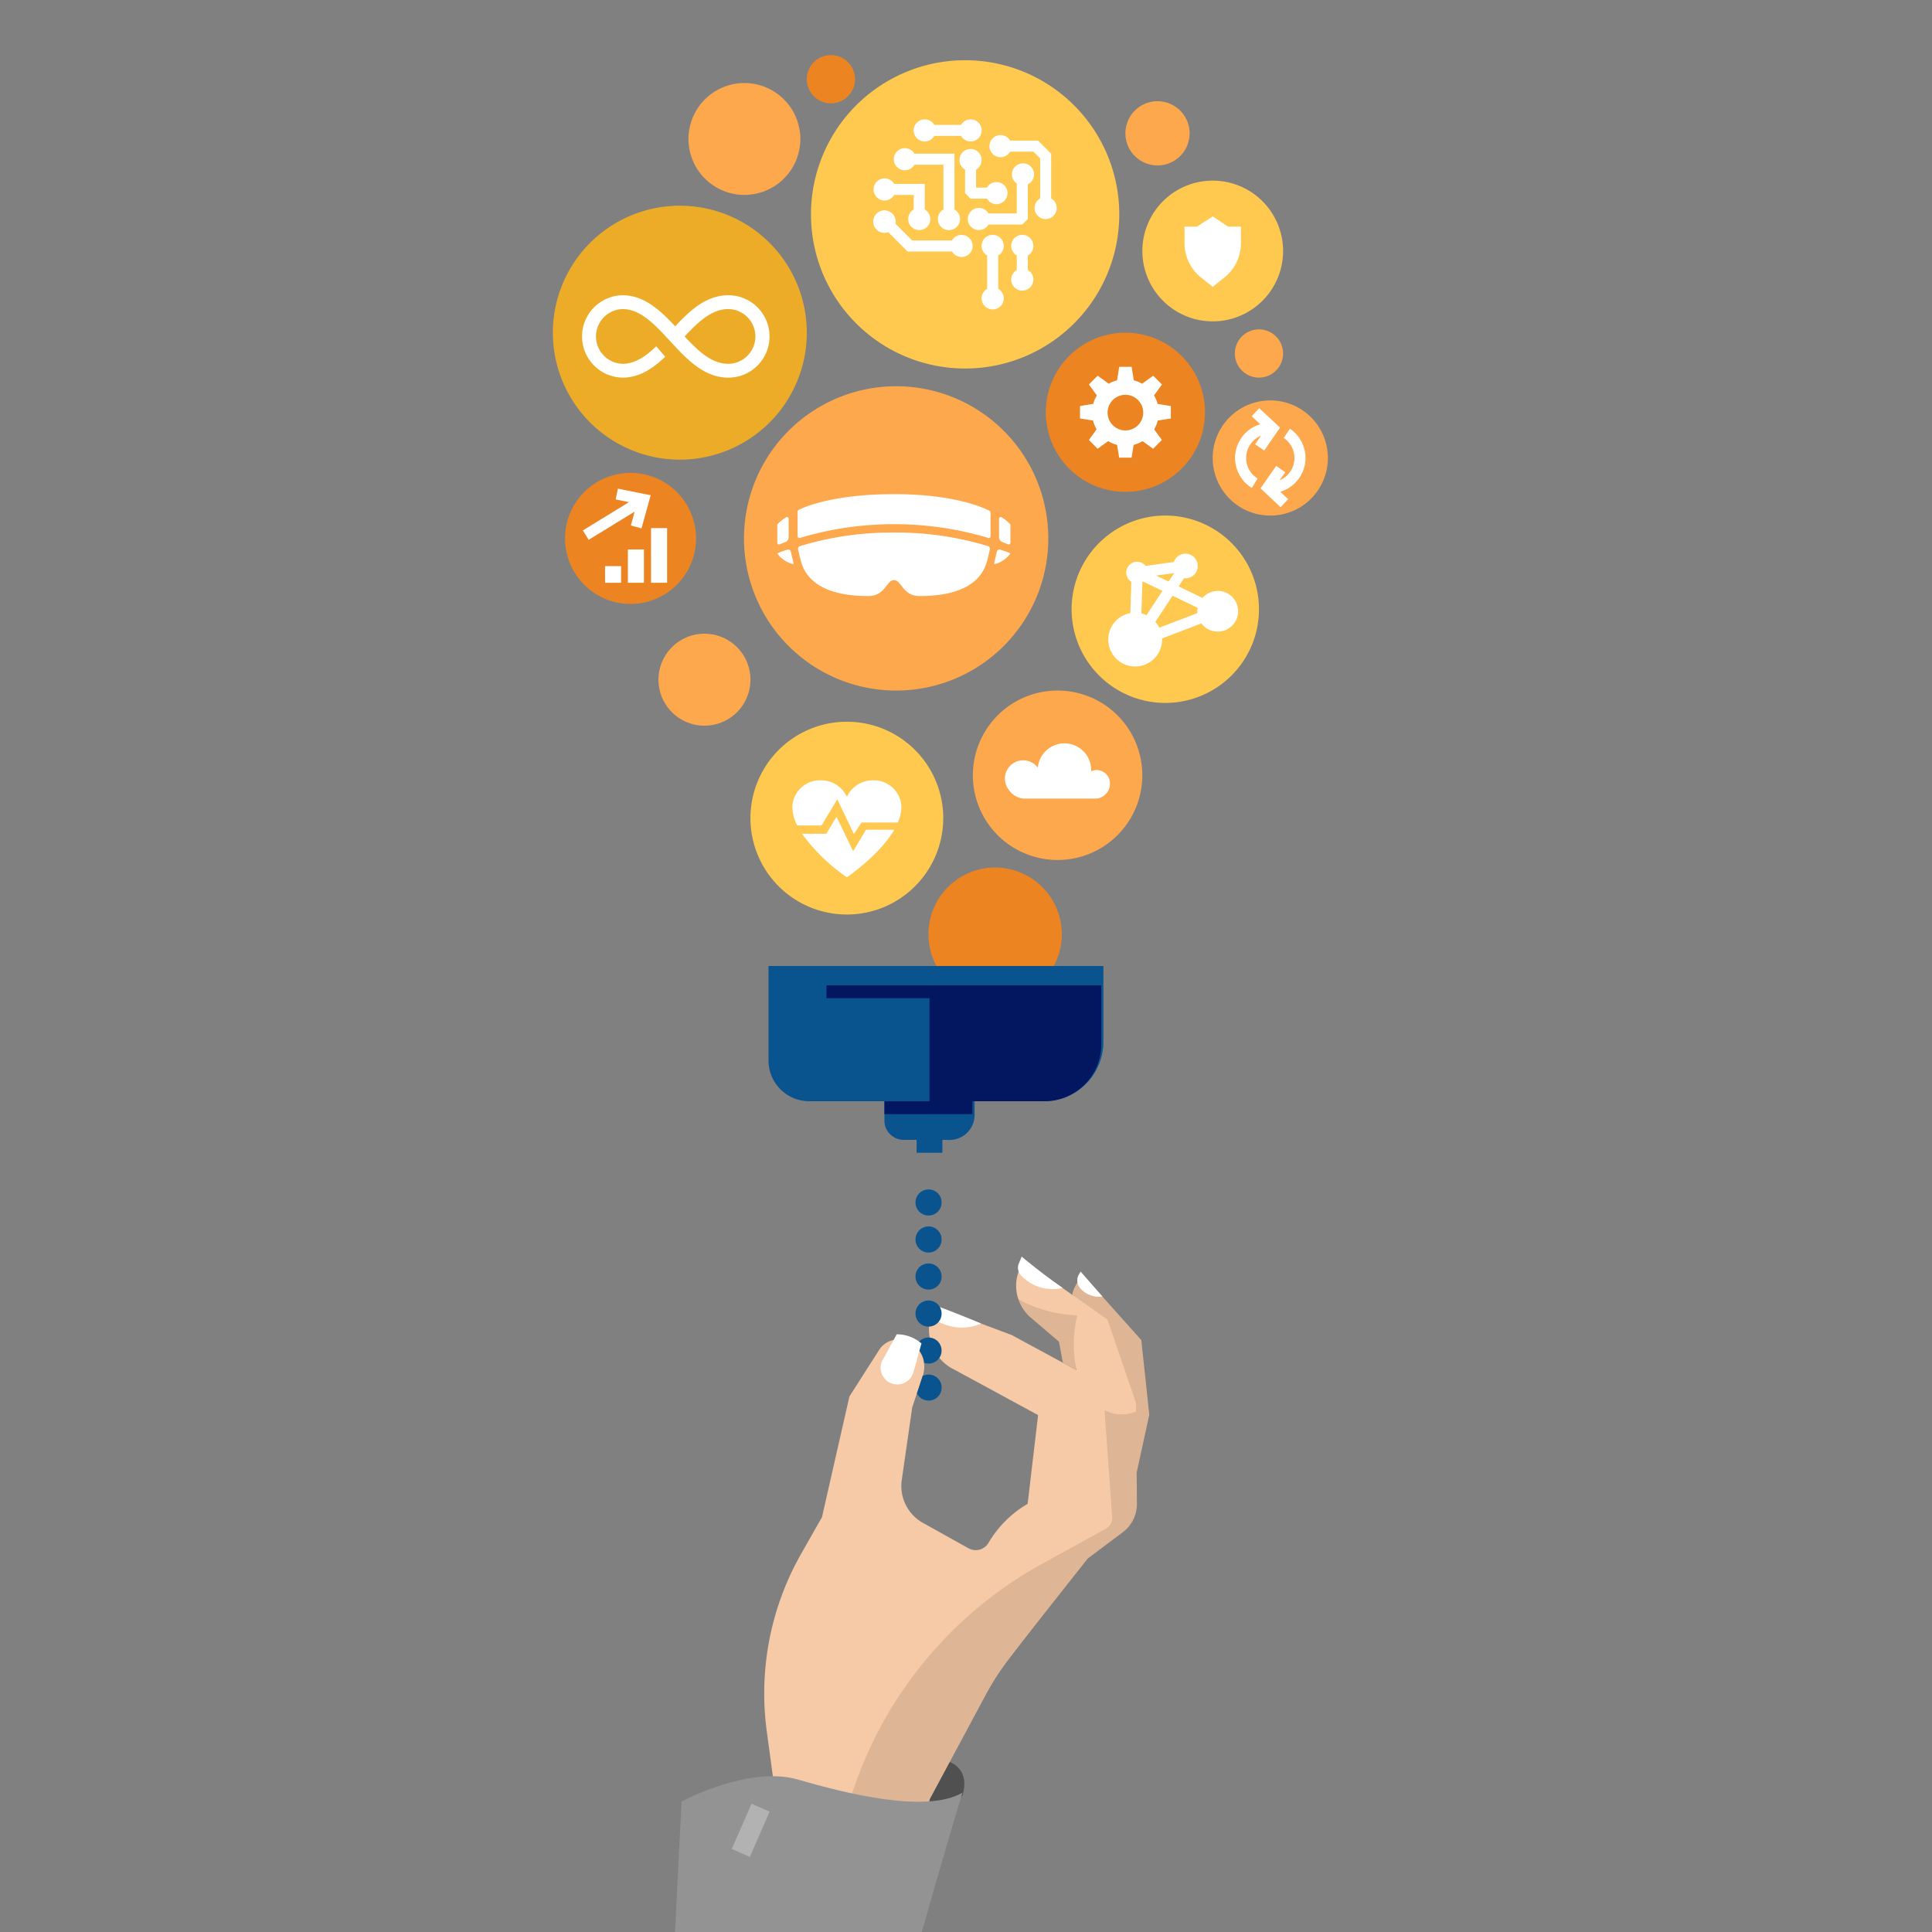 <svg xmlns="http://www.w3.org/2000/svg" viewBox="0 0 300 300"><rect x="0" y="0" width="300" height="300" fill="#808080" stroke="none"/><title>swimlane-machine-learning-lightbulb-hand</title><path d="M125.28,51.657a19.715,19.715,0,1,1-19.716-19.714h0A19.715,19.715,0,0,1,125.28,51.657" fill="#edac28"/><path d="M108.084,83.6A10.173,10.173,0,1,0,97.91,93.778,10.173,10.173,0,0,0,108.084,83.6v0" fill="#ed8422"/><path d="M173.8,33.287A23.936,23.936,0,1,1,149.866,9.352,23.936,23.936,0,0,1,173.8,33.287" fill="#fec94e"/><path d="M124.276,21.579a8.685,8.685,0,1,1-8.685-8.684,8.684,8.684,0,0,1,8.685,8.684v0" fill="#fda84c"/><path d="M162.781,83.6a23.627,23.627,0,1,1-23.628-23.625h0A23.626,23.626,0,0,1,162.781,83.6h0" fill="#fda84c"/><path d="M187.11,64.015a12.358,12.358,0,1,0-12.357,12.362A12.357,12.357,0,0,0,187.11,64.015" fill="#ed8422"/><path d="M195.493,94.605a14.547,14.547,0,1,1,0-.005v0" fill="#fec94e"/><path d="M199.238,38.974A10.926,10.926,0,1,0,188.312,49.9a10.925,10.925,0,0,0,10.926-10.926h0" fill="#fec94e"/><path d="M206.193,71.117a8.943,8.943,0,1,0-8.942,8.943h0a8.943,8.943,0,0,0,8.941-8.943" fill="#fda84c"/><path d="M177.378,120.383a13.156,13.156,0,1,1-13.156-13.156,13.156,13.156,0,0,1,13.156,13.156h0" fill="#fda84c"/><path d="M184.723,20.705a4.986,4.986,0,1,0-4.987,4.985h0a4.985,4.985,0,0,0,4.986-4.984h0" fill="#fda84c"/><path d="M199.238,54.889a3.745,3.745,0,1,0-3.745,3.747,3.745,3.745,0,0,0,3.745-3.747h0" fill="#fda84c"/><path d="M146.465,127.036A14.968,14.968,0,1,1,131.5,112.069h0a14.968,14.968,0,0,1,14.968,14.966h0" fill="#fec94e"/><path d="M116.53,105.538a7.141,7.141,0,1,1-7.146-7.135h.011a7.134,7.134,0,0,1,7.135,7.135h0" fill="#fda84c"/><path d="M164.877,145.065a10.355,10.355,0,1,1-10.356-10.353h0a10.354,10.354,0,0,1,10.355,10.352h0" fill="#ed8422"/><path d="M132.77,12.3a3.745,3.745,0,1,0-3.745,3.745h0A3.745,3.745,0,0,0,132.77,12.3" fill="#ed8422"/><path d="M170.325,119.574a2.1,2.1,0,0,0-.892.2c0-.065.006-.132.006-.2a4.152,4.152,0,0,0-8.287-.37,2.833,2.833,0,1,0-4.548,3.38A3.135,3.135,0,0,0,158.877,124h11.448a2.334,2.334,0,0,0,2.029-2.4,2.077,2.077,0,0,0-2.029-2.028" fill="#fff"/><rect x="93.951" y="87.908" width="2.493" height="2.587" fill="#fff"/><rect x="97.498" y="85.321" width="2.493" height="5.172" fill="#fff"/><rect x="101.094" y="82" width="2.493" height="8.493" fill="#fff"/><polygon points="95.944 75.876 95.605 77.558 97.67 77.972 90.509 82.361 91.405 83.824 98.553 79.442 97.958 81.591 99.609 82.05 101.038 76.9 95.944 75.876" fill="#fff"/><path d="M137.366,31.131a1.705,1.705,0,0,0,1.479-.86h3.04v2.254a1.718,1.718,0,1,0,1.714,0V28.556h-4.754a1.715,1.715,0,1,0-1.479,2.575" fill="#fff"/><path d="M158.849,25.364a1.717,1.717,0,0,0-.97,3.134v4.648h-4.392a1.719,1.719,0,1,0,0,1.716h5.251L159.6,34V28.623a1.714,1.714,0,0,0-.746-3.259" fill="#fff"/><path d="M163.225,30.807V23.874l-2.038-2.039h-4.336a1.72,1.72,0,1,0,0,1.716h3.626l1.034,1.034v6.222a1.718,1.718,0,1,0,1.714,0" fill="#fff"/><path d="M154.73,28.272a1.714,1.714,0,0,0-1.481.86h-1.683v-2.8a1.717,1.717,0,1,0-1.715,0V29.99l.857.857h2.541a1.715,1.715,0,1,0,1.481-2.575" fill="#fff"/><path d="M143.586,21.969a1.712,1.712,0,0,0,1.486-.862h4.162a1.716,1.716,0,1,0,0-1.716h-4.163a1.715,1.715,0,1,0-1.479,2.576" fill="#fff"/><path d="M140.514,26.435a1.709,1.709,0,0,0,1.48-.859h4.5v6.949a1.719,1.719,0,1,0,1.716,0V23.864h-6.221a1.714,1.714,0,1,0-1.48,2.575" fill="#fff"/><path d="M149.309,36.476a1.714,1.714,0,0,0-1.48.86h-6.194l-2.583-2.585a1.706,1.706,0,0,0,.031-.31,1.746,1.746,0,1,0-1.152,1.614l3,3h6.905a1.714,1.714,0,1,0,1.479-2.575" fill="#fff"/><path d="M155.86,38.193a1.718,1.718,0,1,0-2.575,1.481v5.17a1.716,1.716,0,1,0,1.716,0v-5.17a1.714,1.714,0,0,0,.859-1.481" fill="#fff"/><path d="M160.458,38.193a1.718,1.718,0,1,0-2.574,1.481v2.252a1.717,1.717,0,1,0,1.715,0V39.674a1.711,1.711,0,0,0,.859-1.481" fill="#fff"/><path d="M138.829,90.076c1.164,0,1.315,2.48,3.993,2.48,9.077,0,10.168-4.365,10.515-5.7.191-.734.307-1.244.372-1.555a.433.433,0,0,0-.292-.5,48.808,48.808,0,0,0-14.588-2.108h-.024a48.819,48.819,0,0,0-14.589,2.108.435.435,0,0,0-.292.5c.066.311.182.821.372,1.555.347,1.338,1.438,5.7,10.514,5.7,2.676,0,2.831-2.48,4-2.48Z" fill="#fff"/><path d="M123.851,83.29V79.476a.352.352,0,0,1,.2-.319c.958-.475,5.463-2.427,14.759-2.427,9.327,0,13.863,2.078,14.812,2.573a.353.353,0,0,1,.19.316V83.29a.253.253,0,0,1-.323.246,51.139,51.139,0,0,0-29.311,0,.255.255,0,0,1-.314-.175.282.282,0,0,1-.009-.071" fill="#fff"/><path d="M122.463,83.411V80.553a.263.263,0,0,0-.413-.223,6.249,6.249,0,0,0-1.354,1.115v2.837a.265.265,0,0,0,.265.265.259.259,0,0,0,.1-.02c.236-.1.558-.223.869-.345a.825.825,0,0,0,.533-.772" fill="#fff"/><path d="M122.793,85.64l.428,1.832a.089.089,0,0,1-.059.111.08.08,0,0,1-.053,0A4.221,4.221,0,0,1,120.741,86a.094.094,0,0,1,.039-.126l.006,0c.435-.182,1.074-.393,1.489-.526a.405.405,0,0,1,.509.263l.009.032" fill="#fff"/><path d="M155.131,83.411V80.553a.263.263,0,0,1,.413-.223,6.249,6.249,0,0,1,1.354,1.115v2.837a.265.265,0,0,1-.366.245c-.235-.1-.557-.223-.868-.345a.825.825,0,0,1-.533-.772" fill="#fff"/><path d="M154.8,85.64l-.427,1.832a.088.088,0,0,0,.059.111.077.077,0,0,0,.052,0A4.22,4.22,0,0,0,156.851,86a.092.092,0,0,0-.036-.125l-.008,0c-.435-.182-1.073-.393-1.489-.526a.406.406,0,0,0-.51.266l-.008.029" fill="#fff"/><path d="M189.085,91.763a3.147,3.147,0,0,0-2.364,1.079l-3.706-1.783.841-1.281a1.705,1.705,0,0,0,.214.022,1.911,1.911,0,1,0-1.8-2.53l-4.377.6a1.685,1.685,0,1,0-2.22,2.469L175.52,95.2a4.179,4.179,0,1,0,4.928,4.107c0-.056-.015-.111-.017-.163l6.123-2.341a3.162,3.162,0,1,0,2.531-5.05m-11.056,3.772a4.21,4.21,0,0,0-.795-.278l.154-4.864c.043-.023.087-.043.127-.069l2.992,1.436Zm1.491-6.152,2.8-.383-.863,1.313Zm.485,8.094a4.225,4.225,0,0,0-.6-.9l2.666-4.064,3.9,1.877a3.194,3.194,0,0,0-.055.543c0,.1.02.186.028.28Z" fill="#fff"/><path d="M134.48,128.837l-2.006,3.344-2.584-5.351-1.586,2.636h-3.78a29.6,29.6,0,0,0,6.976,6.764s5.072-3.435,7.367-7.39Z" fill="#fff"/><path d="M190.7,35.192l-2.39-1.593-2.453,1.593h-1.925v2.694a6.843,6.843,0,0,0,2.707,5.319l1.672,1.338,1.672-1.338a6.839,6.839,0,0,0,2.707-5.319V35.192Z" fill="#fff"/><path d="M113.084,45.848c-3.4,0-5.9,2.324-8.242,4.82-2.33-2.489-4.809-4.82-8.18-4.82a6.395,6.395,0,0,0,0,12.788c2.638,0,4.731-1.428,6.633-3.242l-1.4-1.621c-1.621,1.561-3.285,2.72-5.229,2.72a4.252,4.252,0,0,1,0-8.5c2.542,0,4.6,1.982,6.72,4.253l1.46,1.575c2.342,2.495,4.835,4.817,8.242,4.817a6.395,6.395,0,0,0,.169-12.788h-.169m0,10.645c-2.583,0-4.659-1.975-6.782-4.249,2.124-2.275,4.2-4.253,6.782-4.253a4.252,4.252,0,0,1,.138,8.5h-.138" fill="#fff"/><path d="M181.81,64.981V63.052l-2.058-.335a5.1,5.1,0,0,0-.558-1.312l1.234-1.7-1.365-1.365-1.717,1.244a5.142,5.142,0,0,0-1.29-.527l-.335-2.1h-1.93l-.334,2.1a5.1,5.1,0,0,0-1.289.527l-1.719-1.244L169.085,59.7l1.233,1.7a5.1,5.1,0,0,0-.557,1.312l-2.059.335v1.929l2.029.324a5.157,5.157,0,0,0,.551,1.368l-1.2,1.651,1.356,1.364,1.636-1.183a5.167,5.167,0,0,0,1.391.582l.317,1.985h1.93l.319-1.985a5.161,5.161,0,0,0,1.39-.582l1.635,1.183,1.364-1.364-1.2-1.647a5.112,5.112,0,0,0,.557-1.368Zm-7.057,1.857a2.767,2.767,0,1,1,2.767-2.767h0a2.767,2.767,0,0,1-2.767,2.767" fill="#fff"/><path d="M119.333,150v14.668A6.332,6.332,0,0,0,125.666,171h11.667v3a3,3,0,0,0,3,3h2v2h4v-2h.708a3.915,3.915,0,0,0,4.292-4.116h0V171h10.779a9.221,9.221,0,0,0,9.221-9.222V150Z" fill="#09538f"/><path d="M128.333,153v2h16v16h-7v2H151v-2h11.18a8.82,8.82,0,0,0,8.82-8.82h0V153Z" fill="#021760"/><path d="M193.5,71.117a3.752,3.752,0,0,1,2.322-3.466l-.926,1.338,1.411.973,2.46-3.568-3.234-3.01-1.168,1.255,1.327,1.236a5.463,5.463,0,0,0-1.309,9.891l.9-1.458a3.732,3.732,0,0,1-1.784-3.2" fill="#fff"/><path d="M202.719,71.117a5.463,5.463,0,0,0-2.424-4.543L199.34,68a3.753,3.753,0,0,1-.641,6.578l.876-1.256-1.408-.981-2.431,3.485,3.111,2.936,1.177-1.248L198.8,76.356a5.474,5.474,0,0,0,3.921-5.24" fill="#fff"/><path d="M127.568,128.175l2.446-4.053,2.582,5.38,1.188-1.784h5.632a6.232,6.232,0,0,0,.558-2.41,4.277,4.277,0,0,0-4.4-4.137,4.414,4.414,0,0,0-4.07,2.557,4.414,4.414,0,0,0-4.07-2.557,4.277,4.277,0,0,0-4.4,4.137,6.583,6.583,0,0,0,.763,2.865Z" fill="#fff"/><path d="M149.44,278.847c1.193-3.918-1.449-5.11-2.3-5.365s-6.473,8.686-6.473,8.686l6.388-1.533Z" fill="#505050"/><path d="M177.505,218.287l-5.074-14.32-6-2.946-6.417-4.558a1.079,1.079,0,0,0-1.5.253,1.15,1.15,0,0,0-.092.155,6.417,6.417,0,0,0-.274,4.919c1.776,1.144,5.463,3.279,8.155,3.218-.6,2.4.149,5.55.87,7.753l-10.068-5.455-10.735-4.025a1.386,1.386,0,0,0-1.786.81,1.288,1.288,0,0,0-.062.218l-.14.692a7.01,7.01,0,0,0,3.879,7.711l12.933,7.024-1.622,13.779a16.975,16.975,0,0,0-6.076,6.052,2.305,2.305,0,0,1-3.14.83l-7.113-3.963a6.559,6.559,0,0,1-3.218-6.619l1.623-11.27,1.654-4.974a4.273,4.273,0,0,0-2.706-5.4,3.527,3.527,0,0,0-4.086,1.449l-4.613,7.223-4.258,18.737-3.233,5.686a43.862,43.862,0,0,0-5.341,27.561l1.422,10.526L140.247,295.7l4.087-16.352,8.645-16.118a41.763,41.763,0,0,1,3.635-5.635c4.062-5.3,12.3-15.668,15.064-19.148.6-.761,2.787-2.264,2.829-3.233Z" fill="#f6caa7"/><path d="M144.3,202.343h0a2.94,2.94,0,0,0,1.774,3.052,7.509,7.509,0,0,0,6.265.123c-3.152-1.363-8.039-3.175-8.039-3.175" fill="#fff"/><path d="M158.649,195.124,158.2,196.2a1.732,1.732,0,0,0,.434,1.942,6.738,6.738,0,0,0,6.386,1.843c-2.849-1.916-6.377-4.859-6.377-4.859" fill="#fff"/><path d="M146.212,186.718a2.027,2.027,0,1,1-2.028-2.026h0a2.026,2.026,0,0,1,2.027,2.025h0" fill="#09538f"/><path d="M146.212,192.467a2.027,2.027,0,1,1-2.028-2.025h0a2.025,2.025,0,0,1,2.027,2.024h0" fill="#09538f"/><path d="M146.212,198.217a2.027,2.027,0,1,1-2.028-2.026h0a2.027,2.027,0,0,1,2.027,2.025h0" fill="#09538f"/><path d="M146.212,203.967a2.027,2.027,0,1,1-2.028-2.026h0a2.026,2.026,0,0,1,2.027,2.025h0" fill="#09538f"/><path d="M144.186,213.44a2,2,0,0,0-.914.223c-.259.8-.6,1.819-.892,2.695a2.023,2.023,0,1,0,1.809-2.922" fill="#09538f"/><path d="M144.186,207.691a2.017,2.017,0,0,0-1.941,1.476,3.755,3.755,0,0,1,1.264,2.452,2.022,2.022,0,1,0,1.356-3.81,1.992,1.992,0,0,0-.679-.117" fill="#09538f"/><path d="M139.245,207.188a5.873,5.873,0,0,1,3.848,1.431c-.147.411-1.185,4.3-1.317,4.648A2.593,2.593,0,1,1,136.9,211.5c.009-.024.018-.048.028-.072Z" fill="#fff"/><path d="M158.149,201.79a6.391,6.391,0,0,0,1.885,2.788l4.4,3.754.608,3.275,2.134,1.158a18.6,18.6,0,0,1,.112-8.512,21.515,21.515,0,0,1-9.131-2.459" fill="#deb695"/><path d="M178.46,219.687l-1.236-11.595-9.019-10.087-.68.849a5.461,5.461,0,0,0-1.04,2.165l-6.416-4.558,11.905,8.458,4.429,12.945.012,1.3a5.608,5.608,0,0,1-4.906-.209l1.208,16.826v.014a1.977,1.977,0,0,1-1.06,1.616l-9.845,5.419a62.884,62.884,0,0,0-29.1,34.483l-.766,2.206-1.362,5.792,11.973,1.331,1.824-7.293,8.645-16.118a41.394,41.394,0,0,1,3.634-5.634c3.078-4.014,8.55-10.942,12.226-15.576l5.457-4.093a5.51,5.51,0,0,0,2.2-4.46l-.044-4.794Z" fill="#deb695"/><path d="M171.185,201.32l-3.388-3.872-.258.436a1.858,1.858,0,0,0,.363,2.329,3.871,3.871,0,0,0,3.283,1.107" fill="#fff"/><path d="M105.837,279.733s10.39-5.62,18.054-3.407,19.929,5.281,25.551,2.045c-2.9,9.538-6.3,21.629-6.3,21.629H104.815Z" fill="#939393"/><rect x="112.736" y="282.675" width="7.665" height="3.066" transform="translate(-190.536 277.153) rotate(-66.383)" fill="#b2b2b2"/></svg>